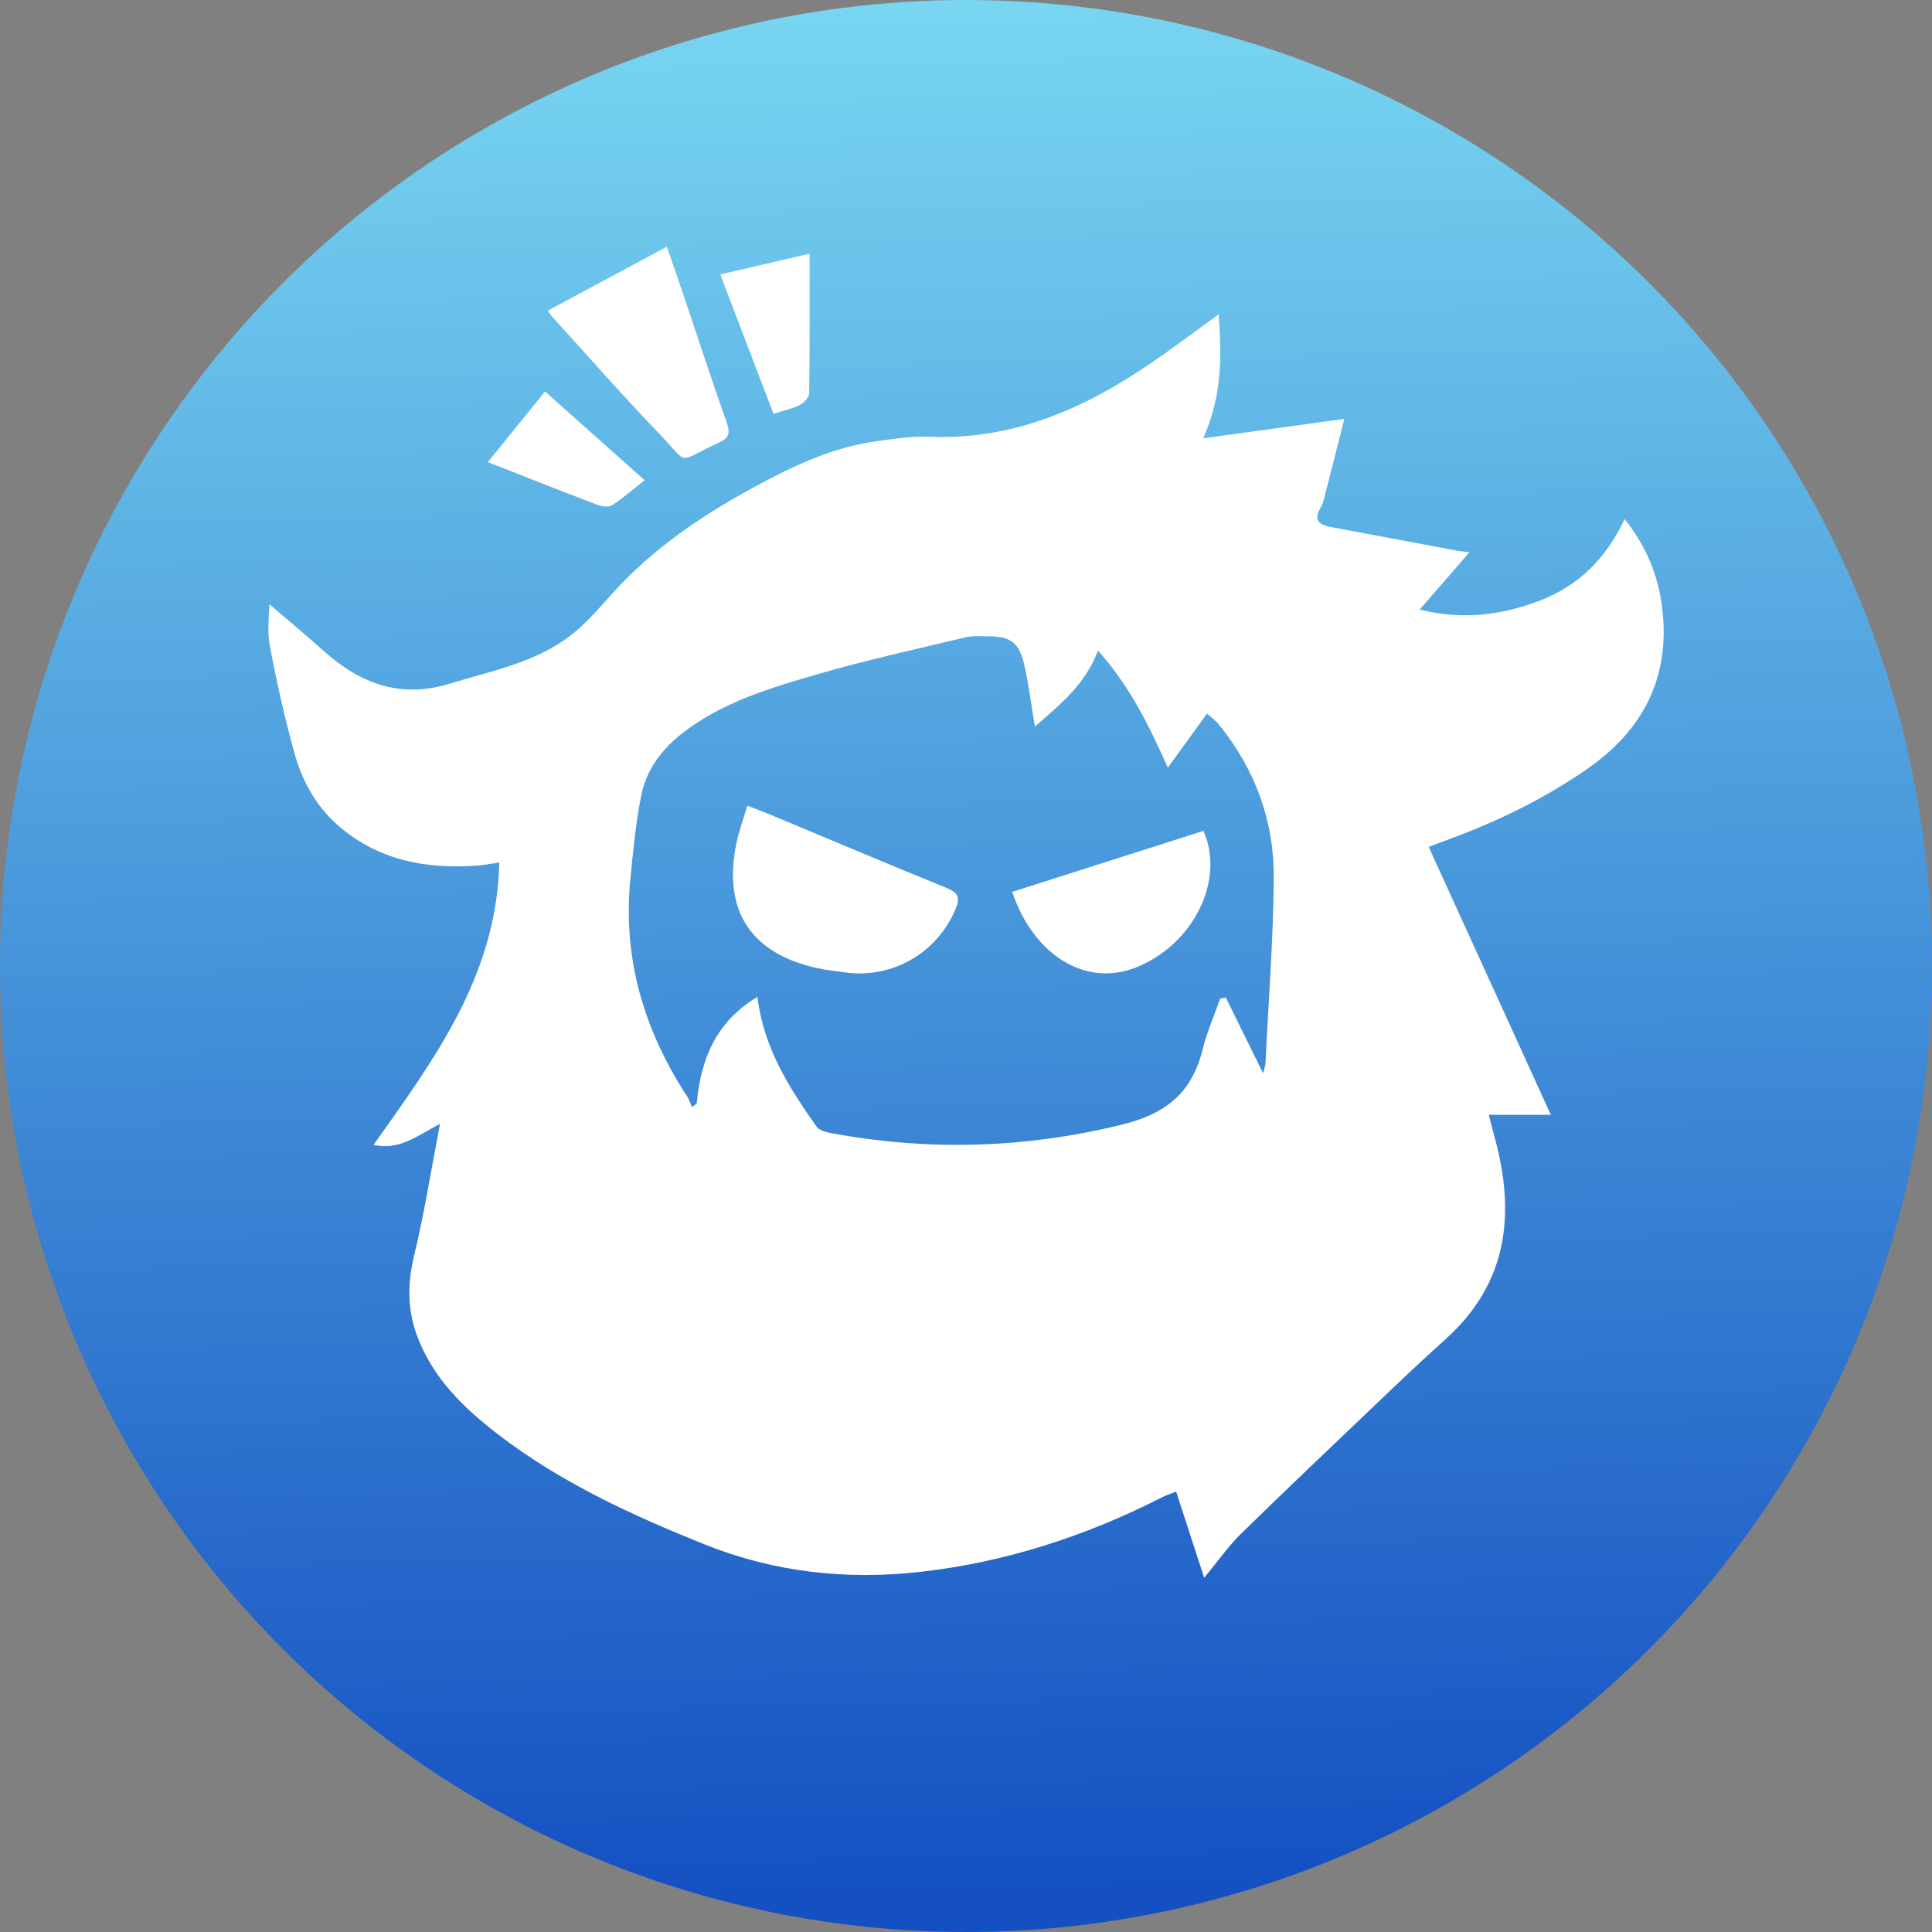 <?xml version="1.0" encoding="utf-8"?>
<!-- Generator: Adobe Illustrator 25.2.1, SVG Export Plug-In . SVG Version: 6.00 Build 0)  -->
<svg version="1.1" id="Layer_1" xmlns="http://www.w3.org/2000/svg" xmlns:xlink="http://www.w3.org/1999/xlink" x="0px" y="0px"
	 viewBox="0 0 36 36" style="enable-background:new 0 0 36 36;" xml:space="preserve">
<rect x="0" y="0" width="36" height="36" fill="#808080" stroke="none"/>
<style type="text/css">
	.st0{fill:url(#SVGID_1_);}
	.st1{fill:#FFFFFF;}
</style>
<g>
	<g>
		<linearGradient id="SVGID_1_" gradientUnits="userSpaceOnUse" x1="17.593" y1="-0.746" x2="18.375" y2="35.246">
			<stop  offset="0" style="stop-color:#7AD9F2"/>
			<stop  offset="1" style="stop-color:#1450C2"/>
		</linearGradient>
		<circle class="st0" cx="18" cy="18" r="18"/>
	</g>
</g>
<g>
	<path class="st1" d="M8.199,20.94c-0.44,0.233-0.759,0.5-1.238,0.393c1.13-1.596,2.294-3.152,2.343-5.261
		c-0.171,0.024-0.296,0.049-0.423,0.058c-0.963,0.069-1.86-0.108-2.602-0.767c-0.399-0.355-0.653-0.824-0.793-1.332
		c-0.183-0.659-0.332-1.329-0.459-2.002c-0.052-0.275-0.009-0.568-0.009-0.772c0.339,0.291,0.681,0.575,1.012,0.871
		c0.683,0.61,1.428,0.896,2.359,0.609c0.777-0.239,1.589-0.389,2.248-0.9c0.285-0.221,0.526-0.504,0.769-0.774
		c0.758-0.843,1.681-1.465,2.669-1.999c0.716-0.387,1.449-0.734,2.267-0.844c0.32-0.043,0.645-0.096,0.965-0.082
		c1.64,0.071,3.023-0.581,4.318-1.495c0.349-0.246,0.692-0.502,1.082-0.785c0.06,0.771,0.069,1.507-0.287,2.31
		c0.9-0.124,1.725-0.238,2.63-0.363c-0.121,0.478-0.244,0.966-0.369,1.452c-0.018,0.07-0.038,0.143-0.075,0.205
		c-0.135,0.228-0.029,0.317,0.19,0.358c0.788,0.146,1.575,0.296,2.362,0.443c0.048,0.009,0.097,0.012,0.223,0.028
		c-0.326,0.375-0.612,0.705-0.927,1.067c0.799,0.2,1.532,0.104,2.236-0.165c0.718-0.274,1.242-0.788,1.582-1.521
		c0.413,0.515,0.631,1.067,0.702,1.669c0.15,1.276-0.348,2.256-1.396,2.985c-0.806,0.56-1.677,0.982-2.594,1.318
		c-0.097,0.036-0.193,0.073-0.362,0.137c0.759,1.665,1.51,3.311,2.276,4.992c-0.378,0-0.749,0-1.157,0
		c0.042,0.162,0.071,0.281,0.104,0.399c0.398,1.436,0.26,2.738-0.921,3.793c-0.421,0.376-0.83,0.766-1.239,1.156
		c-0.858,0.818-1.718,1.634-2.565,2.463c-0.229,0.224-0.415,0.493-0.682,0.816c-0.18-0.554-0.345-1.06-0.522-1.606
		c-0.054,0.022-0.176,0.061-0.289,0.119c-1.415,0.718-2.907,1.2-4.484,1.377c-1.372,0.154-2.718,0.007-4.01-0.511
		c-1.355-0.544-2.679-1.151-3.845-2.046c-0.654-0.502-1.241-1.071-1.528-1.875c-0.172-0.483-0.164-0.963-0.042-1.468
		C7.906,22.611,8.031,21.814,8.199,20.94z M14.113,18.576c0.116,0.95,0.591,1.69,1.099,2.413c0.046,0.065,0.155,0.103,0.242,0.119
		c1.828,0.343,3.632,0.294,5.451-0.152c0.828-0.203,1.305-0.598,1.504-1.401c0.08-0.323,0.217-0.633,0.328-0.948
		c0.035-0.006,0.069-0.013,0.104-0.019c0.225,0.456,0.45,0.913,0.696,1.412c0.022-0.094,0.041-0.141,0.043-0.19
		c0.056-1.152,0.147-2.303,0.155-3.455c0.007-1.057-0.347-2.018-1.018-2.849c-0.072-0.09-0.17-0.158-0.226-0.209
		c-0.25,0.345-0.476,0.657-0.73,1.008c-0.366-0.826-0.73-1.541-1.301-2.183c-0.241,0.64-0.708,1.004-1.176,1.418
		c-0.073-0.432-0.116-0.797-0.198-1.152c-0.098-0.421-0.258-0.532-0.68-0.531c-0.136,0-0.278-0.014-0.408,0.017
		c-0.942,0.226-1.891,0.433-2.82,0.705c-0.758,0.221-1.517,0.449-2.196,0.892c-0.518,0.338-0.914,0.751-1.035,1.359
		c-0.102,0.51-0.15,1.033-0.201,1.552c-0.146,1.479,0.254,2.819,1.06,4.052c0.038,0.059,0.059,0.129,0.088,0.194
		c0.03-0.022,0.059-0.044,0.089-0.066C13.056,19.74,13.339,19.04,14.113,18.576z"/>
	<path class="st1" d="M10.208,5.788c0.739-0.397,1.458-0.783,2.218-1.191c0.102,0.297,0.202,0.582,0.299,0.868
		c0.272,0.806,0.534,1.615,0.819,2.416c0.069,0.195,0.032,0.283-0.145,0.364c-0.824,0.378-0.53,0.442-1.124-0.174
		c-0.673-0.698-1.312-1.429-1.965-2.147C10.276,5.888,10.25,5.845,10.208,5.788z"/>
	<path class="st1" d="M13.421,5.114c0.557-0.13,1.092-0.254,1.665-0.387c0,0.886,0.004,1.741-0.008,2.596
		c-0.001,0.077-0.095,0.182-0.172,0.221c-0.147,0.074-0.313,0.109-0.493,0.167C14.084,6.849,13.759,5.997,13.421,5.114z"/>
	<path class="st1" d="M10.155,7.294c0.621,0.552,1.218,1.085,1.857,1.654c-0.225,0.177-0.409,0.34-0.614,0.47
		C11.332,9.459,11.2,9.433,11.113,9.4c-0.668-0.254-1.331-0.518-2.023-0.789C9.444,8.173,9.789,7.746,10.155,7.294z"/>
	<path class="st1" d="M13.924,15.013c0.17,0.066,0.305,0.114,0.437,0.17c1.093,0.455,2.183,0.918,3.28,1.363
		c0.224,0.091,0.252,0.188,0.162,0.399c-0.346,0.814-1.175,1.296-2.054,1.175c-0.176-0.024-0.354-0.043-0.527-0.082
		c-1.224-0.272-1.745-1.056-1.509-2.283C13.759,15.513,13.847,15.279,13.924,15.013z"/>
	<path class="st1" d="M18.861,16.619c1.202-0.383,2.384-0.761,3.563-1.137c0.412,0.929-0.197,2.13-1.267,2.549
		C20.232,18.393,19.26,17.807,18.861,16.619z"/>
</g>
</svg>
